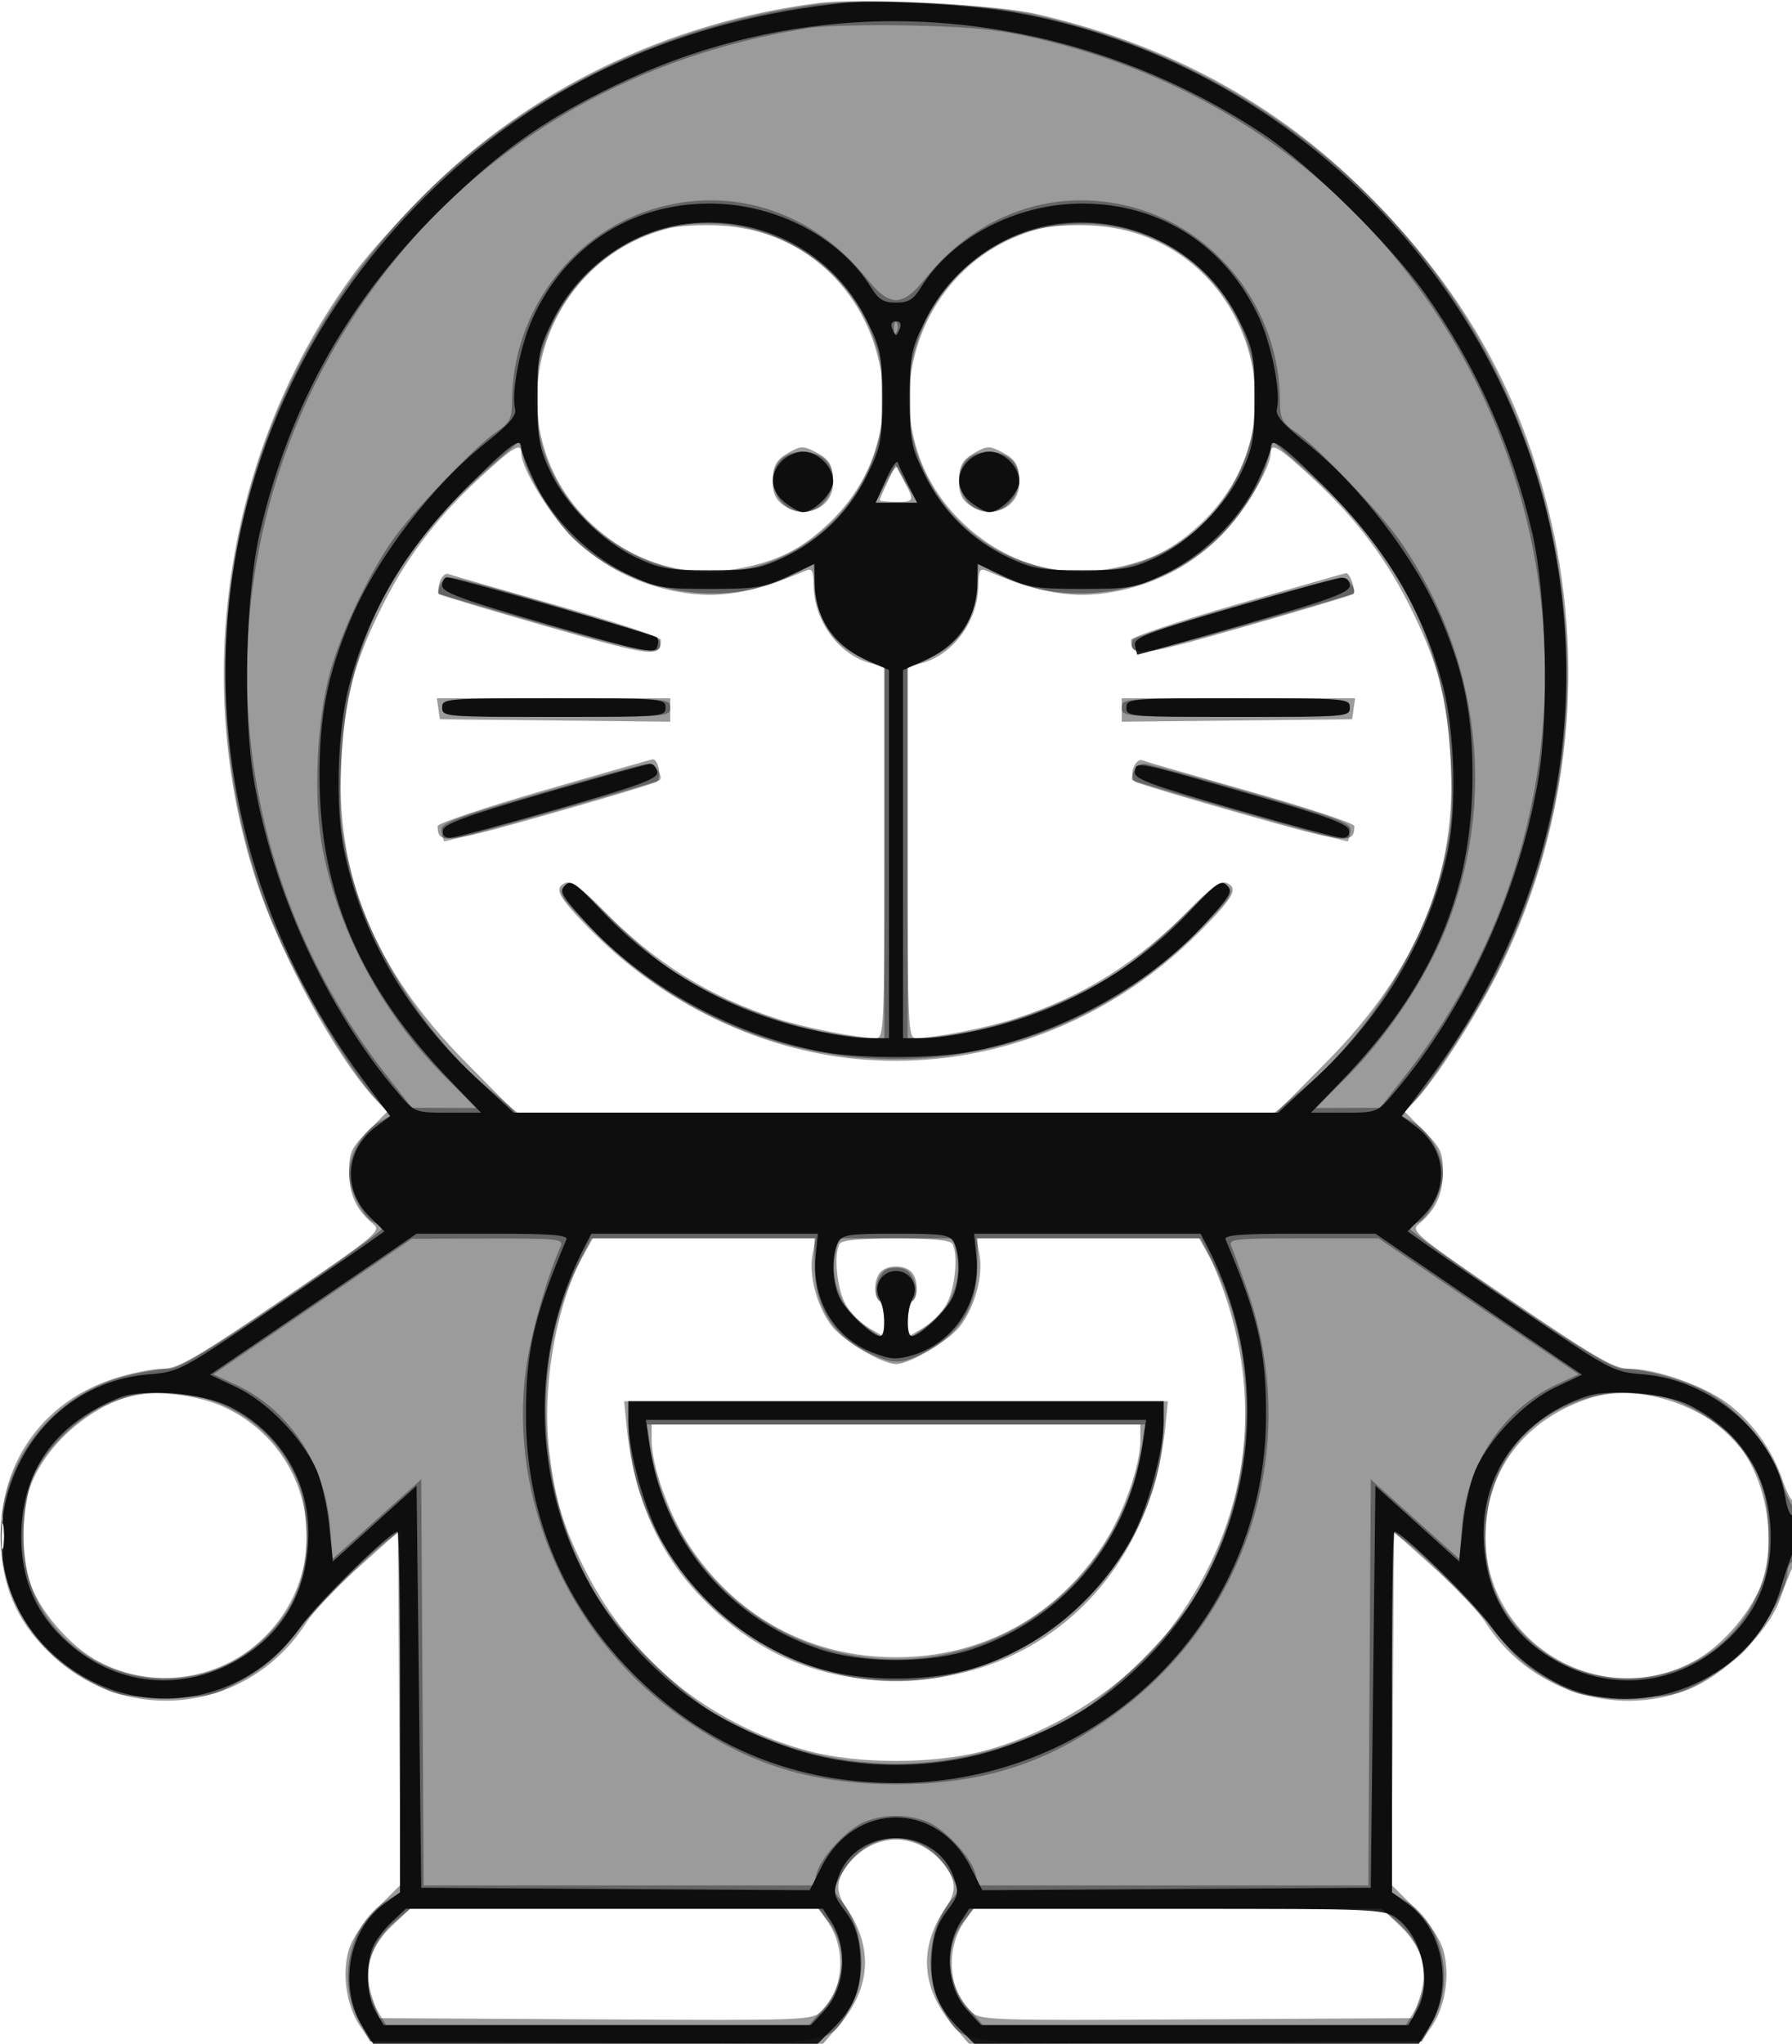 <svg xmlns="http://www.w3.org/2000/svg" width="385" height="439" viewBox="0 0 385 439" version="1.1">
	<path fill-opacity="0.391" d="M 176 0.626 C 143.663 4.720, 113.802 19.146, 91.455 41.467 C 85.931 46.985, 79.078 54.650, 76.227 58.500 C 48.815 95.515, 40.737 145.354, 55.049 189.151 C 60.271 205.128, 72.395 227.355, 80.689 236.154 L 83.191 238.809 79.096 242.904 C 75.444 246.556, 75 247.519, 75 251.777 C 75 256.581, 76.606 259.999, 80.276 263.005 C 81.986 264.406, 80.606 265.536, 60.437 279.255 C 41.971 291.816, 38.202 294, 34.986 294 C 32.909 294, 28.351 294.902, 24.855 296.005 C 8.606 301.130, -0.890 315.236, 0.224 332.593 C 0.835 342.113, 4.309 349.254, 11.548 355.869 C 28.125 371.020, 53.780 367.526, 65.863 348.473 C 67.313 346.185, 72.325 340.887, 77 336.698 L 85.500 329.081 85.762 366.981 L 86.024 404.881 81.090 409.815 C 78.081 412.824, 75.685 416.320, 74.949 418.775 C 73.409 423.916, 74.418 430.841, 77.340 435.177 L 79.579 438.500 128.204 438.759 L 176.828 439.019 180.418 434.825 C 187.121 426.994, 187.626 418.151, 181.847 409.846 C 179.448 406.398, 179.513 403.888, 182.088 400.615 C 187.817 393.332, 197.183 393.332, 202.912 400.615 C 205.487 403.888, 205.552 406.398, 203.153 409.846 C 197.374 418.151, 197.879 426.994, 204.582 434.825 L 208.172 439.019 256.796 438.759 L 305.421 438.500 307.660 435.177 C 310.582 430.841, 311.591 423.916, 310.051 418.775 C 309.315 416.320, 306.919 412.824, 303.910 409.815 L 298.976 404.881 299.238 366.981 L 299.500 329.081 308 336.698 C 312.675 340.887, 317.687 346.185, 319.137 348.473 C 328.315 362.946, 346.699 369.103, 362.500 362.994 C 370.430 359.929, 379.898 350.663, 382.418 343.500 C 383.386 340.750, 384.587 337.719, 385.089 336.764 C 386.120 334.799, 386.357 321.309, 385.343 322.324 C 384.982 322.685, 383.933 320.757, 383.014 318.040 C 380.754 311.365, 376.424 305.344, 371 301.335 C 365.922 297.582, 355.674 294, 350.014 294 C 346.798 294, 343.029 291.816, 324.563 279.255 C 304.394 265.536, 303.014 264.406, 304.724 263.005 C 308.394 259.999, 310 256.581, 310 251.777 C 310 247.519, 309.556 246.556, 305.904 242.904 L 301.809 238.809 304.311 236.154 C 308.711 231.486, 318.032 216.789, 322.587 207.335 C 337.362 176.673, 340.859 141.998, 332.514 108.892 C 325.915 82.711, 313.730 61.629, 293.545 41.467 C 274.182 22.126, 250.657 9.376, 222.500 2.963 C 213.659 0.950, 184.871 -0.498, 176 0.626 M 143.746 49.022 C 115.369 56.191, 105.688 91.973, 126.668 112.147 C 135.623 120.758, 146.958 124.275, 158.751 122.102 C 167.147 120.555, 172.327 117.922, 178.332 112.147 C 201.592 89.781, 186.955 50.180, 154.794 48.463 C 150.782 48.249, 145.811 48.501, 143.746 49.022 M 223.746 49.022 C 195.342 56.197, 185.668 91.954, 206.668 112.147 C 215.623 120.758, 226.958 124.275, 238.751 122.102 C 247.147 120.555, 252.327 117.922, 258.332 112.147 C 281.575 89.798, 266.931 50.178, 234.794 48.463 C 230.782 48.249, 225.811 48.501, 223.746 49.022 M 102.997 102.709 C 93.494 111.507, 86.818 120.437, 81.473 131.500 C 75.883 143.069, 74.087 150.025, 73.334 163.018 C 71.903 187.718, 80.337 208.241, 100.139 228.250 L 110.778 239 192.500 239 L 274.222 239 284.861 228.250 C 304.663 208.241, 313.097 187.718, 311.666 163.018 C 310.913 150.025, 309.117 143.069, 303.527 131.500 C 298.182 120.437, 291.506 111.507, 282.003 102.709 C 274.662 95.912, 273 94.921, 273 97.340 C 273 100.714, 266.538 111.147, 261.492 115.919 C 255.252 121.820, 247.945 125.524, 239.436 127.096 C 230.759 128.700, 223.601 127.524, 211.869 122.566 C 210.521 121.997, 210.228 122.576, 210.182 125.904 C 210.077 133.533, 204.633 140.813, 197.750 142.531 L 195 143.217 195 183.108 C 195 220.437, 195.112 223, 196.750 222.992 C 200.767 222.975, 211.944 220.791, 218 218.840 C 232.645 214.122, 244.413 206.751, 255.592 195.293 C 259.875 190.903, 262.256 189.161, 263.380 189.592 C 266.207 190.677, 265.182 192.608, 257.841 200.022 C 236.951 221.120, 207.949 231.109, 179.692 226.938 C 160.251 224.069, 141.410 214.415, 127.159 200.022 C 119.818 192.608, 118.793 190.677, 121.620 189.592 C 122.744 189.161, 125.125 190.903, 129.408 195.293 C 140.587 206.751, 152.355 214.122, 167 218.840 C 173.056 220.791, 184.233 222.975, 188.250 222.992 C 189.888 223, 190 220.437, 190 183.108 L 190 143.217 187.250 142.531 C 180.367 140.813, 174.923 133.533, 174.818 125.904 C 174.772 122.576, 174.479 121.997, 173.131 122.566 C 161.399 127.524, 154.241 128.700, 145.564 127.096 C 137.055 125.524, 129.748 121.820, 123.508 115.919 C 118.462 111.147, 112 100.714, 112 97.340 C 112 94.921, 110.338 95.912, 102.997 102.709 M 169.500 97.195 C 166.700 98.783, 166.033 100.027, 166.015 103.693 C 166.005 105.871, 166.707 107.382, 168.223 108.443 C 172.979 111.775, 179.011 109.113, 178.985 103.693 C 178.967 99.940, 178.276 98.708, 175.316 97.150 C 172.651 95.747, 172.045 95.752, 169.500 97.195 M 209.500 97.195 C 206.700 98.783, 206.033 100.027, 206.015 103.693 C 206.005 105.871, 206.707 107.382, 208.223 108.443 C 212.979 111.775, 219.011 109.113, 218.985 103.693 C 218.967 99.940, 218.276 98.708, 215.316 97.150 C 212.651 95.747, 212.045 95.752, 209.500 97.195 M 190.704 103.495 C 189.767 105.460, 189 107.233, 189 107.434 C 189 107.635, 190.575 107.800, 192.500 107.800 C 196.496 107.800, 196.542 107.673, 194.162 103.211 L 192.408 99.921 190.704 103.495 M 94.499 125.003 C 94.124 126.184, 94.020 127.354, 94.268 127.602 C 94.517 127.850, 104.978 130.991, 117.517 134.581 C 140.471 141.154, 141.928 141.325, 141.985 137.442 C 141.993 136.861, 131.988 133.541, 119.750 130.065 C 107.512 126.588, 96.978 123.544, 96.340 123.300 C 95.703 123.055, 94.874 123.822, 94.499 125.003 M 265.750 129.803 C 253.238 133.427, 243.007 136.866, 243.015 137.446 C 243.072 141.324, 244.533 141.153, 267.483 134.581 C 280.022 130.991, 290.483 127.850, 290.732 127.602 C 291.374 126.959, 290.003 122.978, 289.183 123.107 C 288.807 123.166, 278.262 126.179, 265.750 129.803 M 94.180 152.250 L 94.500 154.500 119.250 154.767 L 144 155.035 144 152.517 L 144 150 118.930 150 L 93.861 150 94.180 152.250 M 241 152.517 L 241 155.035 265.750 154.767 L 290.500 154.500 290.820 152.250 L 291.139 150 266.070 150 L 241 150 241 152.517 M 116.750 169.803 C 104.237 173.427, 94.007 176.866, 94.015 177.446 C 94.073 181.414, 95.469 181.265, 117.872 174.901 C 130.047 171.443, 140.505 168.306, 141.111 167.931 C 142.248 167.229, 141.417 162.913, 140.183 163.107 C 139.807 163.166, 129.262 166.179, 116.750 169.803 M 243.483 165.053 C 243.080 166.322, 243.251 167.537, 243.889 167.931 C 244.495 168.306, 254.953 171.443, 267.128 174.901 C 289.535 181.266, 290.927 181.415, 290.985 177.442 C 290.993 176.861, 280.988 173.541, 268.750 170.065 C 256.512 166.588, 245.978 163.544, 245.340 163.300 C 244.703 163.055, 243.867 163.844, 243.483 165.053 M 125.283 269.750 C 119.456 280.229, 116.353 298.125, 118.003 311.738 C 119.301 322.452, 121.091 328.251, 126.109 338 C 135.863 356.952, 152.989 370.637, 173.864 376.161 C 184.411 378.951, 200.650 378.935, 211.287 376.122 C 226.772 372.027, 242.543 361.704, 251.484 349.810 C 267.075 329.069, 271.434 304.841, 263.953 280.500 C 262.770 276.650, 260.864 271.813, 259.717 269.750 L 257.632 266 233.705 266 L 209.777 266 210.431 269.485 C 211.270 273.958, 209.493 280.605, 206.346 284.765 C 203.892 288.007, 195.499 293, 192.500 293 C 189.501 293, 181.108 288.007, 178.654 284.765 C 175.507 280.605, 173.730 273.958, 174.569 269.485 L 175.223 266 151.295 266 L 127.368 266 125.283 269.750 M 180.403 267.157 C 179.058 269.332, 179.817 277.002, 181.695 280.218 C 182.727 281.984, 185.017 284.274, 186.785 285.307 L 190 287.184 190 283.651 C 190 281.708, 189.550 279.840, 189 279.500 C 187.618 278.646, 187.744 274.656, 189.200 273.200 C 190.743 271.657, 194.257 271.657, 195.800 273.200 C 197.256 274.656, 197.382 278.646, 196 279.500 C 195.450 279.840, 195 281.708, 195 283.651 L 195 287.184 198.215 285.307 C 199.983 284.274, 202.273 281.984, 203.305 280.218 C 205.183 277.002, 205.942 269.332, 204.597 267.157 C 204.123 266.391, 200.039 266, 192.500 266 C 184.961 266, 180.877 266.391, 180.403 267.157 M 27.500 299.998 C 17.668 303.072, 8.490 311.975, 6.033 320.823 C 4.533 326.223, 4.777 334.990, 6.575 340.266 C 8.484 345.870, 14.712 353.175, 20.349 356.424 C 31.503 362.853, 45.747 361.429, 55.441 352.917 C 72.138 338.257, 68.296 311.589, 48.139 302.239 C 42.251 299.507, 32.469 298.445, 27.500 299.998 M 341.500 300.338 C 328.416 304.674, 320.415 314.337, 319.247 327.212 C 317.029 351.674, 343.427 368.657, 364.651 356.424 C 370.464 353.074, 376.589 345.754, 378.569 339.791 C 382.183 328.911, 378.544 314.001, 370.653 307.362 C 362.401 300.418, 350.160 297.469, 341.500 300.338 M 134.614 306.250 C 136.071 320.967, 140.998 332.634, 149.771 342.137 C 161.414 354.750, 175.572 361, 192.500 361 C 223.525 361, 247.182 338.625, 250.386 306.250 L 250.906 301 192.500 301 L 134.094 301 134.614 306.250 M 140 309.395 C 140 314.796, 143.641 325.135, 147.810 331.572 C 157.959 347.243, 173.951 355.976, 192.500 355.976 C 211.049 355.976, 227.041 347.243, 237.190 331.572 C 241.359 325.135, 245 314.796, 245 309.395 L 245 306 192.500 306 L 140 306 140 309.395 M 0.336 330 C 0.336 334.125, 0.513 335.813, 0.728 333.750 C 0.944 331.688, 0.944 328.313, 0.728 326.250 C 0.513 324.188, 0.336 325.875, 0.336 330 M 84.133 413.759 C 79.318 418.339, 78.014 423.417, 80.101 429.453 L 81.500 433.500 127.925 433.760 C 173.501 434.015, 174.389 433.983, 176.527 431.974 C 181.288 427.502, 181.886 418.521, 177.808 412.750 L 175.864 410 131.974 410 L 88.084 410 84.133 413.759 M 207.192 412.750 C 203.114 418.521, 203.712 427.502, 208.473 431.974 C 210.611 433.983, 211.499 434.015, 257.075 433.760 L 303.500 433.500 304.899 429.453 C 306.986 423.417, 305.682 418.339, 300.867 413.759 L 296.916 410 253.026 410 L 209.136 410 207.192 412.750 " stroke="none" fill="black" fill-rule="evenodd"/>
	<path fill-opacity="0.353" d="M 175 1.017 C 125.915 7.854, 84.858 37.052, 63.234 80.500 C 45.749 115.633, 43.534 158.504, 57.314 195.099 C 62.413 208.642, 74.449 229.426, 81.621 237.072 L 84.033 239.644 81.482 241.009 C 78.006 242.870, 74.999 248.026, 75.004 252.118 C 75.008 255.790, 78.109 261.721, 80.506 262.641 C 81.328 262.956, 82 263.571, 82 264.008 C 82 264.445, 72.367 271.372, 60.594 279.401 C 45.520 289.681, 38.346 294.005, 36.344 294.016 C 34.780 294.024, 30.959 294.629, 27.853 295.360 C 5.948 300.516, -5.942 324.158, 3.261 344.259 C 6.661 351.686, 11.733 357.035, 19.232 361.101 C 25.172 364.322, 26.024 364.500, 35.500 364.500 C 45.097 364.500, 45.762 364.355, 52 360.917 C 56.501 358.436, 59.730 355.701, 62.500 352.026 C 66.729 346.414, 78.623 334.298, 83.250 330.890 L 86 328.864 85.961 367.682 L 85.923 406.500 82.724 408.512 C 75.043 413.345, 72.381 425.524, 77.126 434.127 L 79.539 438.500 127.290 438.760 C 181.030 439.052, 177.880 439.473, 182.637 431.357 C 186.632 424.539, 185.575 413.608, 180.363 407.849 C 178.942 406.278, 178.998 405.775, 180.995 402.222 C 186.477 392.470, 198.523 392.470, 204.005 402.222 C 206.002 405.775, 206.058 406.278, 204.637 407.849 C 199.425 413.608, 198.368 424.539, 202.363 431.357 C 207.120 439.473, 203.970 439.052, 257.710 438.760 L 305.461 438.500 307.874 434.127 C 312.619 425.524, 309.957 413.345, 302.276 408.512 L 299.077 406.500 299.039 367.682 L 299 328.864 301.750 330.890 C 306.377 334.298, 318.271 346.414, 322.500 352.026 C 325.270 355.701, 328.499 358.436, 333 360.917 C 339.238 364.356, 339.903 364.500, 349.500 364.499 C 358.506 364.499, 360.026 364.222, 364.786 361.714 C 367.693 360.183, 371.839 357.333, 374 355.381 C 377.942 351.819, 384 341.230, 384 337.899 C 384 336.920, 384.450 335.840, 385 335.500 C 385.550 335.160, 386 332.134, 386 328.774 C 386 325.415, 385.690 322.976, 385.312 323.355 C 384.934 323.733, 383.807 321.379, 382.807 318.124 C 380.686 311.213, 374.226 303.389, 367.282 299.319 C 362.653 296.607, 353.650 294.043, 348.656 294.016 C 346.654 294.005, 339.480 289.681, 324.406 279.401 C 312.633 271.372, 303 264.445, 303 264.008 C 303 263.571, 303.672 262.956, 304.494 262.641 C 306.891 261.721, 309.992 255.790, 309.996 252.118 C 310.001 248.026, 306.994 242.870, 303.518 241.009 L 300.967 239.644 303.379 237.072 C 307.460 232.721, 316.848 218.259, 321.170 209.665 C 336.148 179.883, 340.363 147.564, 333.537 114.849 C 321.783 58.515, 278.042 14.955, 221.199 2.976 C 210.074 0.632, 185.306 -0.419, 175 1.017 M 173.736 6.022 C 137.290 11.775, 106.136 29.344, 84.380 56.414 C 43.153 107.709, 42.588 179.242, 83 230.920 L 88.500 237.953 95.400 237.976 L 102.301 238 95.563 231.250 C 82.443 218.107, 72.961 200.608, 69.429 183.023 C 67.238 172.110, 67.937 154.844, 71.011 144 C 73.362 135.703, 79.056 123.686, 84.135 116.303 C 88.269 110.292, 101.938 95.981, 106.534 92.851 C 109.547 90.799, 109.987 89.965, 109.993 86.299 C 110.025 66.704, 123.315 49.295, 141.960 44.426 C 158.429 40.125, 175.057 45.906, 186.183 59.801 C 191.146 65.999, 193.854 65.999, 198.817 59.801 C 209.943 45.906, 226.571 40.125, 243.040 44.426 C 261.685 49.295, 274.975 66.704, 275.007 86.299 C 275.013 89.965, 275.453 90.799, 278.466 92.851 C 283.062 95.981, 296.731 110.292, 300.865 116.303 C 318.124 141.396, 321.688 172.223, 310.515 199.768 C 306.201 210.402, 297.958 222.714, 289.437 231.250 L 282.699 238 289.600 237.976 L 296.500 237.953 302 230.920 C 342.412 179.242, 341.847 107.709, 300.620 56.414 C 281.321 32.401, 254.327 15.661, 223.111 8.346 C 214.684 6.371, 209.104 5.783, 196 5.486 C 186.925 5.280, 176.906 5.521, 173.736 6.022 M 140.386 49.885 C 125.578 54.937, 115.040 69.692, 115.011 85.412 C 114.965 110.364, 139.868 128.818, 163.523 121.361 C 187.653 113.755, 197.625 85.033, 183.354 64.241 C 174.034 50.663, 155.882 44.598, 140.386 49.885 M 220.386 49.885 C 196.893 57.900, 187.603 86.471, 201.834 106.942 C 216.535 128.090, 248.532 128.147, 263.053 107.052 C 280.497 81.711, 262.669 47.745, 232.095 48.070 C 228.468 48.109, 223.199 48.925, 220.386 49.885 M 192.079 70.583 C 192.127 71.748, 192.364 71.985, 192.683 71.188 C 192.972 70.466, 192.936 69.603, 192.604 69.271 C 192.272 68.939, 192.036 69.529, 192.079 70.583 M 104.841 100.683 C 84.368 118.564, 74.355 138.666, 73.299 164 C 72.860 174.544, 73.114 177.908, 74.922 185.500 C 79.088 202.997, 91.036 222.172, 105.091 233.916 L 111.175 239 192.500 239 L 273.825 239 279.909 233.916 C 293.964 222.172, 305.912 202.997, 310.078 185.500 C 311.886 177.908, 312.140 174.544, 311.701 164 C 310.645 138.666, 300.632 118.564, 280.159 100.683 L 273.500 94.867 272.357 98.784 C 269.921 107.129, 263.497 115.318, 255.139 120.731 C 243.136 128.505, 226.783 129.662, 214.865 123.580 L 210.230 121.215 209.796 126.446 C 209.195 133.695, 206.038 138.425, 199.929 141.227 L 195 143.488 195 183.389 L 195 223.289 201.250 222.681 C 213.850 221.455, 229.133 215.941, 240.505 208.520 C 243.802 206.368, 250.043 201.054, 254.372 196.711 C 261.451 189.612, 262.399 188.971, 263.780 190.352 C 265.161 191.733, 264.583 192.643, 258.044 199.387 C 230.980 227.298, 190.056 235.279, 155.277 219.430 C 144.637 214.581, 135.242 207.932, 126.956 199.387 C 120.417 192.643, 119.839 191.733, 121.220 190.352 C 122.601 188.971, 123.549 189.612, 130.628 196.711 C 134.957 201.054, 141.198 206.368, 144.495 208.520 C 155.867 215.941, 171.150 221.455, 183.750 222.681 L 190 223.289 190 183.389 L 190 143.488 185.071 141.227 C 178.962 138.425, 175.805 133.695, 175.204 126.446 L 174.770 121.215 170.135 123.580 C 155.907 130.841, 136.290 127.699, 123.621 116.129 C 119.696 112.546, 114.069 103.669, 112.659 98.840 L 111.500 94.867 104.841 100.683 M 167.655 98.829 C 164.013 102.853, 167.113 110, 172.500 110 C 177.976 110, 181.161 102.265, 177.171 98.655 C 174.744 96.458, 169.717 96.550, 167.655 98.829 M 207.655 98.829 C 204.013 102.853, 207.113 110, 212.500 110 C 217.976 110, 221.161 102.265, 217.171 98.655 C 214.744 96.458, 209.717 96.550, 207.655 98.829 M 190.289 103.690 L 188.079 108 192.621 108 L 197.163 108 195.206 104.750 C 194.130 102.963, 193.081 101.023, 192.875 100.440 C 192.669 99.857, 191.505 101.320, 190.289 103.690 M 94.583 125.643 C 94.237 126.547, 94.076 127.392, 94.226 127.521 C 94.377 127.650, 104.842 130.705, 117.483 134.309 C 139.900 140.702, 142.786 141.084, 141.654 137.511 C 141.352 136.559, 100.211 124.215, 96.857 124.071 C 95.953 124.032, 94.930 124.739, 94.583 125.643 M 265.080 130.332 C 253.298 133.736, 243.518 136.967, 243.346 137.511 C 242.214 141.084, 245.100 140.702, 267.517 134.309 C 280.158 130.705, 290.623 127.650, 290.774 127.521 C 291.635 126.782, 289.523 124.011, 288.143 124.071 C 287.239 124.110, 276.861 126.927, 265.080 130.332 M 95 152 C 95 153.946, 95.667 154, 119.500 154 C 143.333 154, 144 153.946, 144 152 C 144 150.054, 143.333 150, 119.500 150 C 95.667 150, 95 150.054, 95 152 M 241 152 C 241 153.946, 241.667 154, 265.500 154 C 289.333 154, 290 153.946, 290 152 C 290 150.054, 289.333 150, 265.500 150 C 241.667 150, 241 150.054, 241 152 M 116 170.377 C 96.902 175.916, 94.539 176.830, 94.845 178.556 C 95.035 179.625, 95.291 180.606, 95.414 180.735 C 95.657 180.991, 141.317 168.016, 141.771 167.563 C 142.596 166.738, 140.544 164.010, 139.143 164.071 C 138.239 164.110, 127.825 166.948, 116 170.377 M 243.583 165.643 C 243.237 166.547, 243.077 167.411, 243.229 167.563 C 243.683 168.016, 289.343 180.991, 289.586 180.735 C 289.709 180.606, 289.965 179.625, 290.155 178.556 C 290.461 176.830, 288.098 175.916, 269 170.377 C 257.175 166.948, 246.761 164.110, 245.857 164.071 C 244.953 164.032, 243.930 164.739, 243.583 165.643 M 67.171 280.645 L 45.842 295.202 50.671 297.442 C 61.964 302.682, 69.752 314.281, 70.880 327.540 L 71.500 334.832 81 326.297 L 90.500 317.761 90.761 361.381 L 91.021 405 132.902 405 L 174.783 405 175.406 402.518 C 176.286 399.013, 181.876 392.950, 185.702 391.351 C 189.827 389.628, 195.173 389.628, 199.298 391.351 C 203.124 392.950, 208.714 399.013, 209.594 402.518 L 210.217 405 252.098 405 L 293.979 405 294.239 361.381 L 294.500 317.761 304 326.297 L 313.500 334.832 314.120 327.540 C 315.248 314.280, 323.036 302.682, 334.330 297.441 L 339.161 295.200 317.664 280.600 L 296.168 266 279.977 266 C 264.927 266, 263.841 266.123, 264.564 267.750 C 264.991 268.712, 266.587 273.100, 268.109 277.500 C 279.480 310.360, 268.458 346.426, 240.647 367.357 C 225.721 378.591, 211.620 383.243, 192.500 383.243 C 173.380 383.243, 159.279 378.591, 144.353 367.357 C 121.721 350.323, 109.357 321.597, 112.948 294.391 C 113.938 286.897, 117.396 274.593, 120.436 267.750 C 121.160 266.122, 120.074 266.003, 104.857 266.045 L 88.500 266.089 67.171 280.645 M 124.545 270.911 C 113.629 292.453, 115.036 320.525, 128.145 342.743 C 132.503 350.129, 145.941 363.586, 153.221 367.855 C 178.239 382.524, 206.761 382.524, 231.779 367.855 C 239.059 363.586, 252.497 350.129, 256.855 342.743 C 269.964 320.525, 271.371 292.453, 260.455 270.911 L 257.966 266 233.983 266 L 210 266 210 271.532 C 210 280.739, 206.191 286.813, 197.836 290.930 C 193.582 293.026, 191.797 293.005, 187 290.804 C 179.003 287.134, 175 280.705, 175 271.532 L 175 266 151.017 266 L 127.034 266 124.545 270.911 M 179.416 269.596 C 178.419 274.911, 180.465 280.413, 184.752 283.947 C 186.789 285.626, 188.803 287, 189.228 287 C 190.431 287, 190.135 280.535, 188.873 279.273 C 187.386 277.786, 188.543 273.389, 190.632 272.588 C 191.539 272.239, 193.117 272.220, 194.139 272.544 C 196.383 273.256, 197.697 277.703, 196.127 279.273 C 194.865 280.535, 194.569 287, 195.772 287 C 196.197 287, 198.211 285.626, 200.248 283.947 C 204.535 280.413, 206.581 274.911, 205.584 269.596 L 204.909 266 192.500 266 L 180.091 266 179.416 269.596 M 24.035 301.202 C 16.800 303.980, 8.945 311.778, 6.676 318.437 C 5.722 321.238, 5 326.441, 5 330.518 C 5 357.869, 38.676 370.871, 57.845 350.922 C 63.816 344.708, 66.307 337.495, 65.775 327.962 C 65.445 322.039, 64.728 319.270, 62.428 315.039 C 55.136 301.629, 38.521 295.641, 24.035 301.202 M 339.319 300.856 C 327.423 304.966, 319.944 315.055, 319.225 327.962 C 318.693 337.495, 321.184 344.708, 327.155 350.922 C 341.971 366.340, 367.503 362.690, 376.940 343.804 C 379.498 338.684, 380 336.507, 380 330.518 C 380 320.493, 377.755 314.624, 371.543 308.412 C 362.795 299.665, 350.863 296.867, 339.319 300.856 M 135.015 305.750 C 135.076 325.352, 148.507 345.932, 167 354.761 C 184.857 363.288, 200.143 363.288, 218 354.761 C 236.493 345.932, 249.924 325.352, 249.985 305.750 L 250 301 192.500 301 L 135 301 135.015 305.750 M 139.622 310.250 C 143.679 336.962, 165.947 356.394, 192.500 356.394 C 219.053 356.394, 241.321 336.962, 245.378 310.250 L 246.024 306 192.500 306 L 138.976 306 139.622 310.250 M 0.320 330 C 0.320 333.575, 0.502 335.038, 0.723 333.250 C 0.945 331.462, 0.945 328.538, 0.723 326.750 C 0.502 324.962, 0.320 326.425, 0.320 330 M 85.041 412.619 C 78.863 417.817, 77.221 425.570, 80.989 431.750 L 82.971 435 128.382 435 L 173.793 435 176.801 431.574 C 181.766 425.919, 182.220 418.092, 177.901 412.601 L 175.855 410 132.004 410 L 88.153 410 85.041 412.619 M 207.099 412.601 C 202.780 418.092, 203.234 425.919, 208.199 431.574 L 211.207 435 256.618 435 L 302.029 435 304.011 431.750 C 307.779 425.570, 306.137 417.817, 299.959 412.619 L 296.847 410 252.996 410 L 209.145 410 207.099 412.601 " stroke="none" fill="black" fill-rule="evenodd"/>
	<path fill-opacity="0.857" d="M 181.500 0.610 C 146.780 4.182, 117.284 17.417, 93.618 40.042 C 39.950 91.348, 33.353 171.703, 77.877 231.753 L 83.815 239.761 80.815 241.978 C 74.209 246.863, 73.552 255.511, 79.349 261.271 L 82.599 264.500 77.171 268.309 C 74.185 270.404, 64.253 277.197, 55.099 283.404 C 38.930 294.368, 38.271 294.705, 31.978 295.215 C 3.355 297.538, -10.166 333.308, 9.826 353.818 C 25.827 370.232, 51.522 368.099, 64.738 349.258 C 68.290 344.194, 83.795 329, 85.410 329 C 85.735 329, 85.988 346.438, 85.972 367.750 L 85.945 406.500 82.483 409 C 74.864 414.501, 72.693 426.914, 77.882 435.308 L 80.163 439 127.915 439 L 175.667 439 179.300 435.367 C 183.799 430.867, 185.359 426.346, 184.788 419.460 C 184.474 415.671, 183.560 413.112, 181.604 410.548 C 179.104 407.270, 178.963 406.642, 180.012 403.465 C 183.809 391.959, 201.191 391.959, 204.988 403.465 C 206.037 406.642, 205.896 407.270, 203.396 410.548 C 201.440 413.112, 200.526 415.671, 200.212 419.460 C 199.641 426.346, 201.201 430.867, 205.700 435.367 L 209.333 439 257.085 439 L 304.837 439 307.118 435.308 C 312.307 426.914, 310.136 414.501, 302.517 409 L 299.055 406.500 299.028 367.750 C 299.012 346.438, 299.265 329, 299.590 329 C 301.194 329, 316.698 344.177, 320.213 349.189 C 324.805 355.735, 332.445 361.427, 339.483 363.545 C 357.393 368.935, 377.616 358.417, 382.599 341.119 C 383.489 338.029, 384.618 334.719, 385.109 333.764 C 386.259 331.523, 386.272 324.714, 385.125 325.423 C 384.644 325.720, 383.949 324.085, 383.582 321.789 C 381.413 308.225, 367.834 296.417, 353.022 295.215 C 346.729 294.705, 346.070 294.368, 329.901 283.404 C 320.747 277.197, 310.815 270.404, 307.829 268.309 L 302.401 264.500 305.651 261.271 C 311.448 255.511, 310.791 246.863, 304.185 241.978 L 301.185 239.761 307.123 231.753 C 333.052 196.782, 342.249 154.524, 332.984 112.929 C 320.468 56.738, 274.016 12.376, 217.433 2.578 C 208.162 0.973, 188.462 -0.106, 181.500 0.610 M 180.500 5.046 C 162.673 6.585, 145.914 11.383, 129.546 19.633 C 115.991 26.466, 107.625 32.468, 95.867 43.793 C 75.386 63.522, 62.278 86.627, 55.829 114.369 C 52.793 127.431, 52.139 153.170, 54.487 167.224 C 58.528 191.410, 70.269 216.934, 85.580 234.823 C 89.153 238.996, 89.162 239, 96.242 239 L 103.328 239 96.831 232.250 C 77.414 212.078, 68.736 191.989, 68.646 167 C 68.599 153.896, 70.319 145.031, 75.148 133.500 C 80.800 120, 92.682 104.404, 104.441 95.047 C 109.477 91.040, 111.032 89.230, 110.660 87.808 C 109.779 84.437, 111.777 74.168, 114.450 68.328 C 121.547 52.826, 135.629 43.718, 152.500 43.718 C 166.581 43.718, 180.437 50.929, 187.148 61.750 C 188.769 64.365, 189.815 65, 192.500 65 C 195.185 65, 196.231 64.365, 197.852 61.750 C 204.563 50.929, 218.419 43.718, 232.500 43.718 C 249.371 43.718, 263.453 52.826, 270.550 68.328 C 273.223 74.168, 275.221 84.437, 274.340 87.808 C 273.968 89.230, 275.523 91.040, 280.559 95.047 C 292.318 104.404, 304.200 120, 309.852 133.500 C 314.681 145.031, 316.401 153.896, 316.354 167 C 316.264 191.989, 307.586 212.078, 288.169 232.250 L 281.672 239 288.758 239 C 295.838 239, 295.847 238.996, 299.420 234.823 C 314.731 216.934, 326.472 191.410, 330.513 167.224 C 332.861 153.170, 332.207 127.431, 329.171 114.369 C 324.850 95.781, 317.104 78.505, 306.159 63.043 C 298.727 52.545, 281.400 35.467, 271.474 28.856 C 244.439 10.853, 211.894 2.335, 180.500 5.046 M 147.357 48.104 C 135.363 49.623, 124.249 57.686, 118.750 68.856 C 115.739 74.973, 115.500 76.194, 115.500 85.479 C 115.500 94.266, 115.831 96.206, 118.188 101.236 C 121.623 108.564, 129.436 116.377, 136.764 119.812 C 141.791 122.168, 143.736 122.500, 152.500 122.500 C 161.239 122.500, 163.216 122.164, 168.175 119.840 C 176.121 116.115, 182.397 109.970, 186.250 102.144 C 189.263 96.024, 189.500 94.809, 189.500 85.500 C 189.500 76.191, 189.263 74.976, 186.250 68.856 C 179.080 54.292, 163.622 46.044, 147.357 48.104 M 227.357 48.104 C 215.363 49.623, 204.249 57.686, 198.750 68.856 C 195.737 74.976, 195.500 76.191, 195.500 85.500 C 195.500 94.809, 195.737 96.024, 198.750 102.144 C 202.603 109.970, 208.879 116.115, 216.825 119.840 C 221.784 122.164, 223.761 122.500, 232.500 122.500 C 241.264 122.500, 243.209 122.168, 248.236 119.812 C 255.564 116.377, 263.377 108.564, 266.812 101.236 C 269.169 96.206, 269.500 94.266, 269.500 85.479 C 269.500 76.194, 269.261 74.973, 266.250 68.856 C 259.080 54.292, 243.622 46.044, 227.357 48.104 M 191.638 70.500 C 191.955 71.325, 192.343 72, 192.500 72 C 192.657 72, 193.045 71.325, 193.362 70.500 C 193.709 69.595, 193.367 69, 192.500 69 C 191.633 69, 191.291 69.595, 191.638 70.500 M 101.239 103.750 C 87.482 117.306, 79.234 131.033, 74.951 147.500 C 72.500 156.926, 72.006 173.333, 73.898 182.500 C 77.718 201.011, 87.688 218.095, 102.791 232.012 L 110.375 239 192.500 239 L 274.625 239 282.209 232.012 C 297.312 218.095, 307.282 201.011, 311.102 182.500 C 312.994 173.333, 312.500 156.926, 310.049 147.500 C 305.766 131.033, 297.518 117.306, 283.761 103.750 C 275.058 95.174, 273.001 93.740, 272.999 96.250 C 272.999 96.938, 271.704 100.236, 270.123 103.579 C 266.326 111.603, 258.384 119.447, 250.062 123.391 C 243.957 126.284, 242.735 126.500, 232.500 126.500 C 222.644 126.500, 220.902 126.220, 215.750 123.805 L 210 121.111 210 124.990 C 210 132.702, 205.816 138.786, 198.250 142.079 L 194 143.929 194 183.464 L 194 223 198.872 223 C 201.551 223, 208.046 221.909, 213.304 220.575 C 229.770 216.398, 244.339 207.806, 255.883 195.466 C 261.372 189.599, 262.356 188.927, 263.619 190.191 C 264.882 191.454, 264.296 192.479, 259.010 198.248 C 246.288 212.131, 227.165 222.525, 207.922 226.014 C 200.299 227.396, 184.701 227.396, 177.078 226.014 C 157.835 222.525, 138.712 212.131, 125.990 198.248 C 120.704 192.479, 120.118 191.454, 121.381 190.191 C 122.644 188.927, 123.628 189.599, 129.117 195.466 C 140.661 207.806, 155.230 216.398, 171.696 220.575 C 176.954 221.909, 183.449 223, 186.128 223 L 191 223 191 183.464 L 191 143.929 186.750 142.079 C 179.184 138.786, 175 132.702, 175 124.990 L 175 121.111 169.250 123.805 C 164.098 126.220, 162.356 126.500, 152.500 126.500 C 142.265 126.500, 141.043 126.284, 134.938 123.391 C 126.616 119.447, 118.674 111.603, 114.877 103.579 C 113.296 100.236, 112.001 96.938, 112.001 96.250 C 111.999 93.740, 109.942 95.174, 101.239 103.750 M 168 99 C 165.209 101.791, 165.468 105.437, 168.635 107.927 C 170.084 109.067, 171.823 110, 172.500 110 C 174.909 110, 179 105.864, 179 103.427 C 179 100.282, 175.681 97, 172.500 97 C 171.125 97, 169.100 97.900, 168 99 M 208 99 C 205.209 101.791, 205.468 105.437, 208.635 107.927 C 210.084 109.067, 211.823 110, 212.500 110 C 214.909 110, 219 105.864, 219 103.427 C 219 100.282, 215.681 97, 212.500 97 C 211.125 97, 209.100 97.900, 208 99 M 190.314 103.102 L 188.127 108 192.584 108 L 197.041 108 195.159 104.250 C 194.124 102.188, 193.103 99.984, 192.889 99.352 C 192.675 98.721, 191.516 100.408, 190.314 103.102 M 95 125.783 C 95 127.249, 99.047 128.735, 117.750 134.137 C 137.513 139.846, 140.584 140.498, 141.136 139.104 C 141.487 138.222, 141.487 137.234, 141.136 136.910 C 140.419 136.245, 97.641 124, 96.035 124 C 95.466 124, 95 124.802, 95 125.783 M 265 130.475 C 246.204 135.955, 243.543 136.979, 243.845 138.622 C 244.035 139.655, 244.260 140.553, 244.345 140.618 C 244.430 140.683, 254.738 137.773, 267.250 134.151 C 285.948 128.739, 290 127.248, 290 125.783 C 290 124.712, 289.301 124.041, 288.250 124.104 C 287.288 124.161, 276.825 127.028, 265 130.475 M 95 152 C 95 153.944, 95.667 154, 119 154 C 142.333 154, 143 153.944, 143 152 C 143 150.056, 142.333 150, 119 150 C 95.667 150, 95 150.056, 95 152 M 242 152 C 242 153.944, 242.667 154, 266 154 C 289.333 154, 290 153.944, 290 152 C 290 150.056, 289.333 150, 266 150 C 242.667 150, 242 150.056, 242 152 M 117.008 170.352 C 100.574 175.101, 95.437 176.968, 95.184 178.282 C 94.968 179.406, 95.483 179.989, 96.677 179.969 C 97.680 179.953, 108.185 177.140, 120.022 173.719 C 138.213 168.463, 141.490 167.229, 141.198 165.750 C 141.009 164.787, 140.324 164.032, 139.677 164.071 C 139.030 164.110, 128.828 166.936, 117.008 170.352 M 243.813 165.689 C 243.506 167.248, 246.452 168.366, 264.978 173.719 C 276.815 177.140, 287.320 179.953, 288.323 179.969 C 289.513 179.989, 290.032 179.406, 289.817 178.290 C 289.567 176.991, 284.685 175.200, 269.494 170.832 C 243.274 163.294, 244.247 163.488, 243.813 165.689 M 67.308 280.149 L 45.121 295.297 50.833 297.998 C 57.437 301.122, 64.985 308.916, 67.995 315.722 C 69.090 318.198, 70.327 323.642, 70.743 327.820 L 71.500 335.417 80.500 327.282 L 89.500 319.148 90 362.324 L 90.500 405.500 132.228 405.761 L 173.955 406.022 176.492 401.016 C 183.669 386.853, 201.331 386.853, 208.508 401.016 L 211.045 406.022 252.772 405.761 L 294.500 405.500 295 362.324 L 295.500 319.148 304.500 327.282 L 313.500 335.417 314.257 327.820 C 314.673 323.642, 315.910 318.198, 317.005 315.722 C 320.015 308.916, 327.563 301.122, 334.167 297.998 L 339.879 295.297 317.692 280.149 L 295.505 265 279.145 265 C 266.443 265, 262.904 265.279, 263.313 266.250 C 270.332 282.891, 272 290.129, 272 303.937 C 272 347.854, 236.660 383, 192.500 383 C 171.041 383, 152.425 375.484, 137.161 360.657 C 121.303 345.254, 113 325.761, 113 303.937 C 113 290.129, 114.668 282.891, 121.687 266.250 C 122.096 265.279, 118.557 265, 105.855 265 L 89.495 265 67.308 280.149 M 125.581 267.842 C 110.187 297.613, 115.947 334.080, 139.715 357.321 C 148.177 365.596, 156.254 370.581, 168.247 374.931 C 183.522 380.473, 201.478 380.473, 216.753 374.931 C 228.746 370.581, 236.823 365.596, 245.285 357.321 C 269.053 334.080, 274.813 297.613, 259.419 267.842 L 257.949 265 233.621 265 L 209.294 265 209.776 270.018 C 210.699 279.621, 204.962 288.433, 196.049 291.103 C 192.698 292.107, 191.354 292.025, 187.580 290.584 C 179.257 287.405, 174.345 279.167, 175.237 269.883 L 175.706 265 151.379 265 L 127.051 265 125.581 267.842 M 180.035 266.934 C 178.548 269.712, 178.760 275.636, 180.464 278.931 C 181.982 281.867, 187.461 287, 189.077 287 C 190.328 287, 190.249 281.334, 188.965 278.934 C 187.505 276.207, 189.416 273, 192.500 273 C 195.584 273, 197.495 276.207, 196.035 278.934 C 194.751 281.334, 194.672 287, 195.923 287 C 197.539 287, 203.018 281.867, 204.536 278.931 C 206.240 275.636, 206.452 269.712, 204.965 266.934 C 204.034 265.195, 202.777 265, 192.500 265 C 182.223 265, 180.966 265.195, 180.035 266.934 M 25.500 300.269 C 11.738 305.936, 4.630 316.031, 4.563 330.006 C 4.517 339.375, 7.847 346.935, 14.659 352.931 C 25.891 362.818, 40.963 363.626, 53.483 355.012 C 61.897 349.223, 66.319 340.234, 66.260 329.039 C 66.200 317.684, 59.871 307.530, 49.563 302.252 C 43.642 299.219, 30.650 298.149, 25.500 300.269 M 341 299.886 C 327.473 304.280, 318.811 315.624, 318.740 329.039 C 318.681 340.234, 323.103 349.223, 331.517 355.012 C 344.037 363.626, 359.109 362.818, 370.341 352.931 C 377.162 346.927, 380.485 339.373, 380.427 330.006 C 380.350 317.461, 374.302 307.687, 363 301.840 C 358.192 299.353, 345.982 298.268, 341 299.886 M 135 305.340 C 135 311.770, 138.575 324.581, 142.139 330.927 C 149.391 343.836, 161.720 353.980, 175.325 358.229 C 185.319 361.351, 199.681 361.351, 209.675 358.229 C 223.280 353.980, 235.609 343.836, 242.861 330.927 C 246.425 324.581, 250 311.770, 250 305.340 L 250 301 192.500 301 L 135 301 135 305.340 M 139.439 309.750 C 142.368 330.653, 156.117 347.417, 175.891 354.197 C 185.195 357.387, 199.805 357.387, 209.109 354.197 C 228.883 347.417, 242.632 330.653, 245.561 309.750 L 246.227 305 192.500 305 L 138.773 305 139.439 309.750 M 0.272 330 C 0.272 332.475, 0.467 333.488, 0.706 332.250 C 0.944 331.012, 0.944 328.988, 0.706 327.750 C 0.467 326.512, 0.272 327.525, 0.272 330 M 84.126 412.883 C 82.428 414.468, 80.581 416.972, 80.020 418.448 C 78.474 422.514, 78.797 428.847, 80.716 432.096 L 82.431 435 128.314 435 L 174.198 435 177.067 431.928 C 181.631 427.043, 182.256 418.372, 178.461 412.581 L 176.770 410 131.991 410 L 87.212 410 84.126 412.883 M 206.539 412.581 C 202.744 418.372, 203.369 427.043, 207.933 431.928 L 210.802 435 256.686 435 L 302.569 435 304.284 432.096 C 307.806 426.135, 305.636 416.013, 299.972 411.980 C 297.301 410.078, 295.441 410, 252.711 410 L 208.230 410 206.539 412.581 " stroke="none" fill="black" fill-rule="evenodd"/>
</svg>